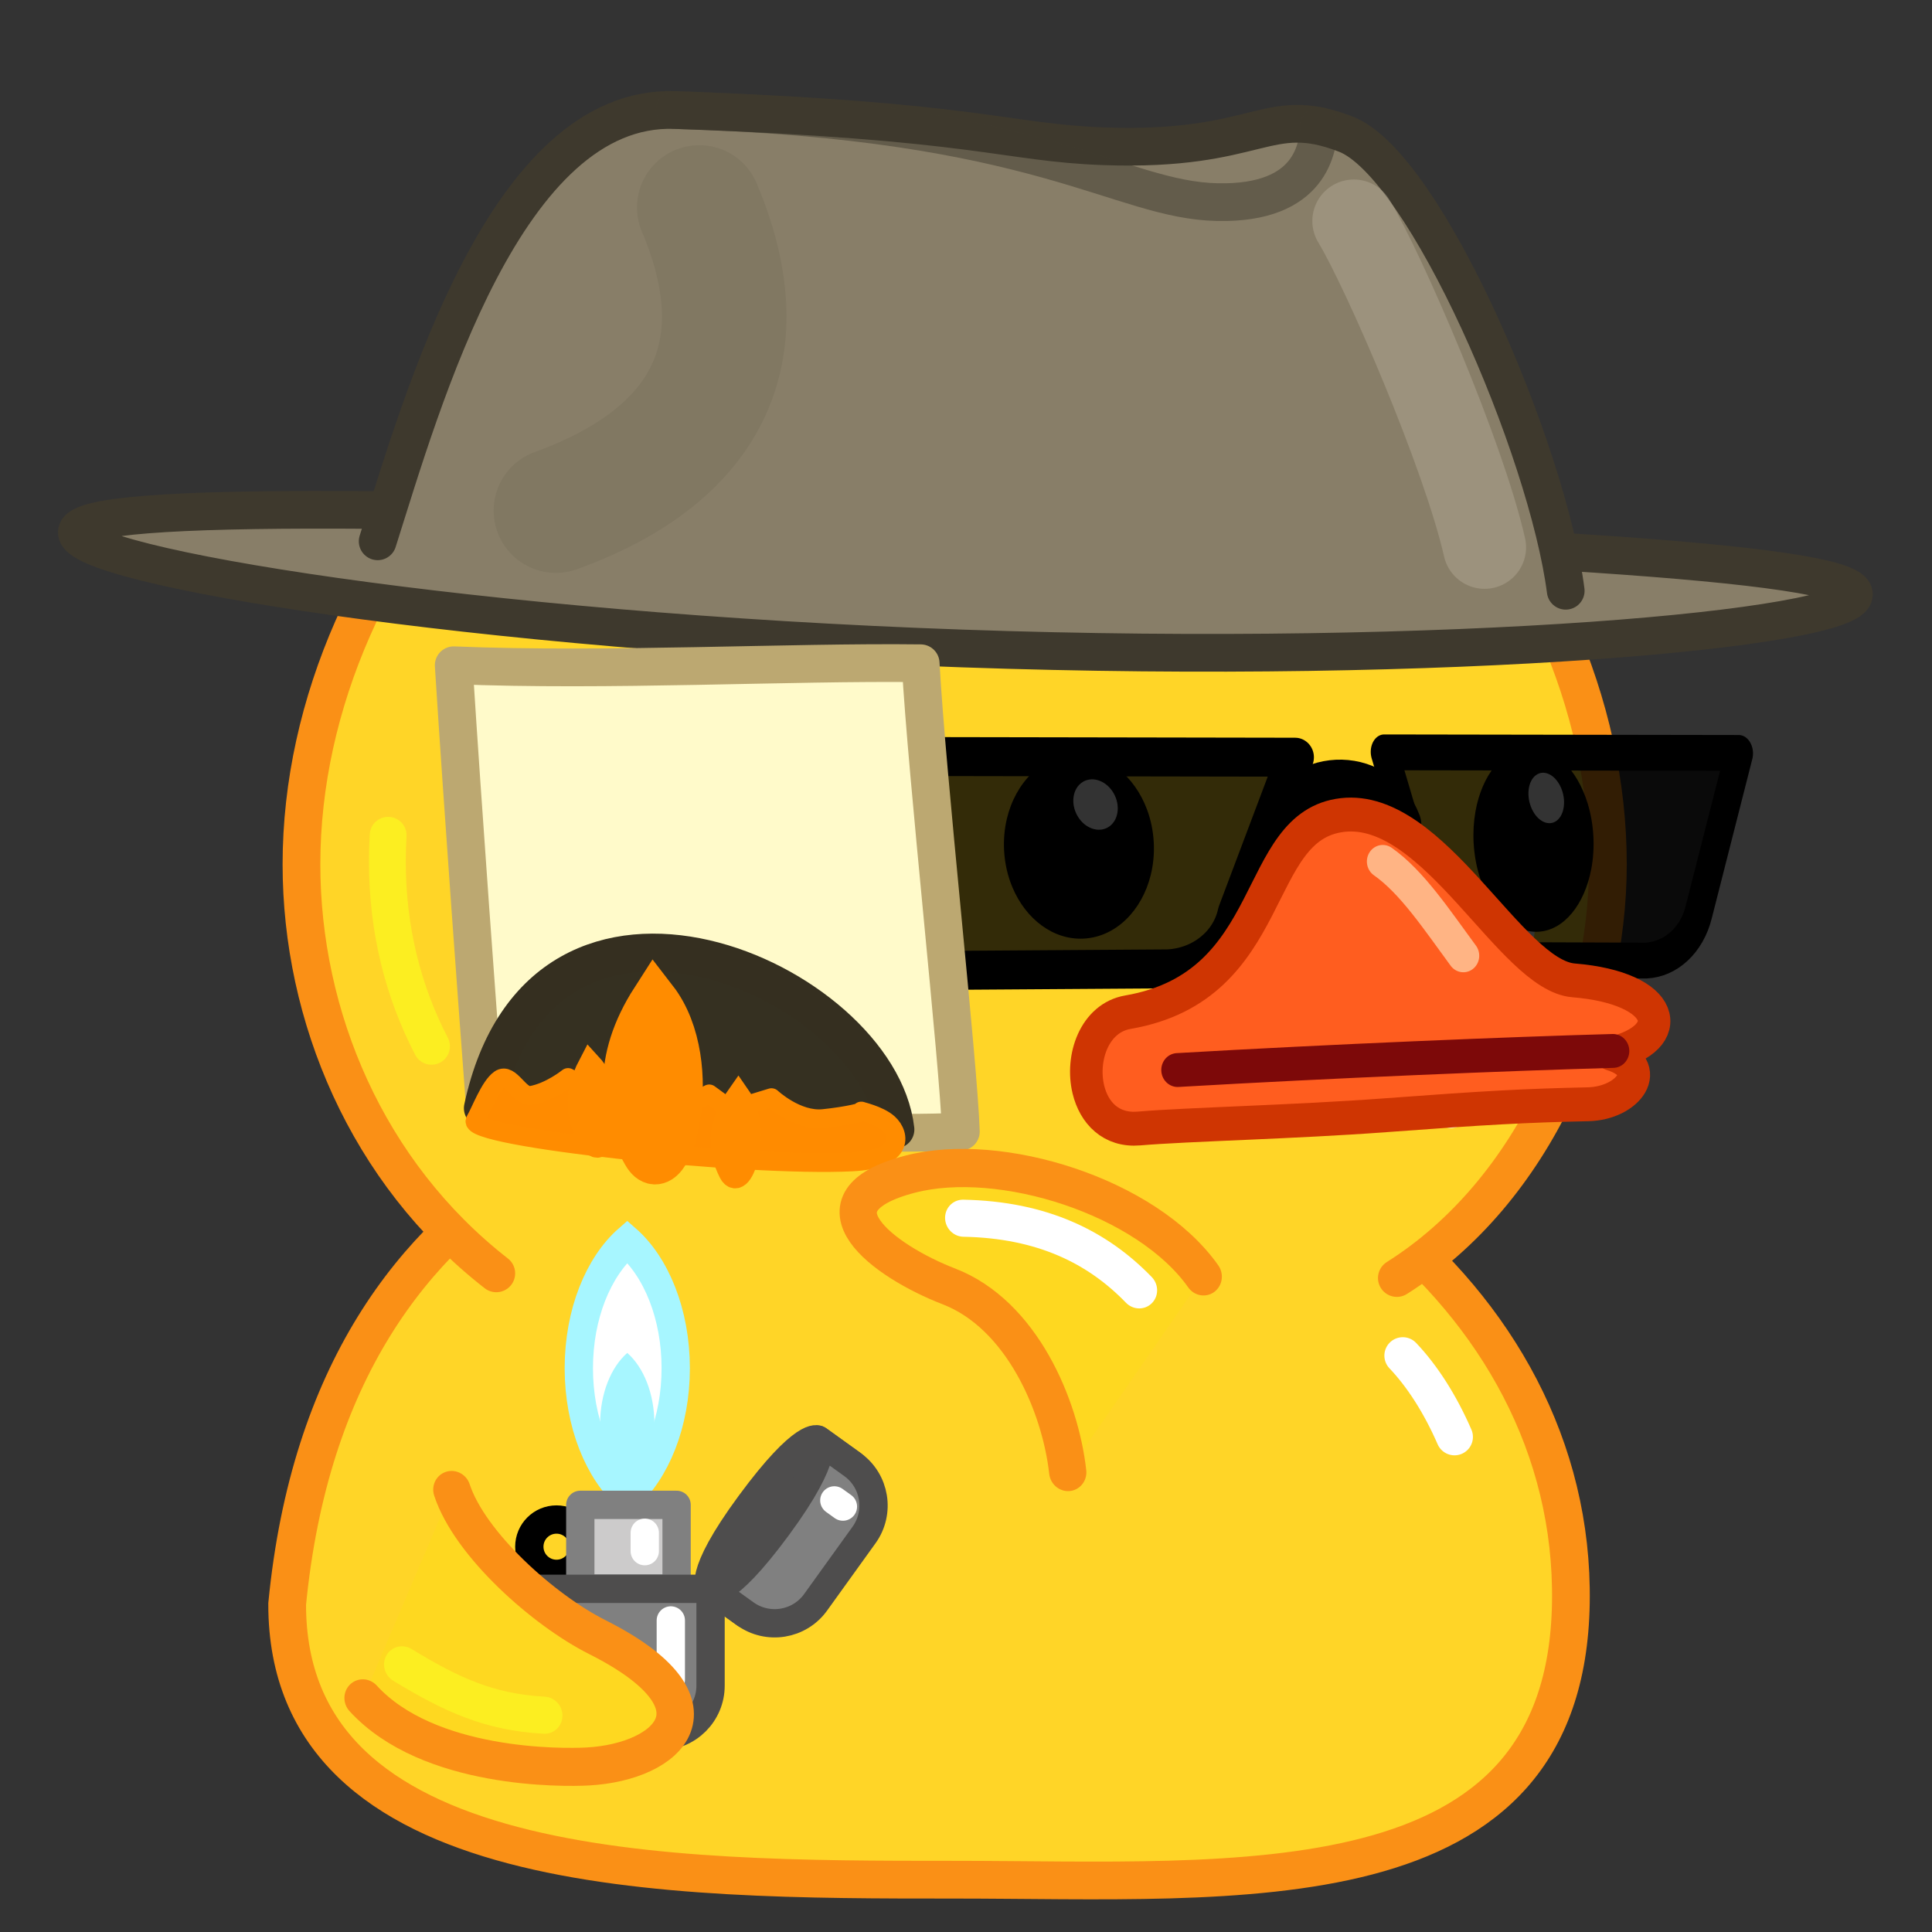 <svg xmlns="http://www.w3.org/2000/svg" xmlns:xlink="http://www.w3.org/1999/xlink" viewBox="0 0 512 512" width="512" height="512" style="width: 100%; height: 100%; transform: translate3d(0,0,0); content-visibility: visible;" preserveAspectRatio="xMidYMid meet"><rect x="0" y="0" width="512" height="512" fill="#333333" stroke="none"/><defs><clipPath id="__lottie_element_2"><rect width="512" height="512" x="0" y="0"></rect></clipPath><clipPath id="__lottie_element_4"><path d="M0,0 L512,0 L512,512 L0,512z"></path></clipPath><linearGradient id="__lottie_element_111" spreadMethod="pad" gradientUnits="userSpaceOnUse" x1="-195.159" y1="4.274" x2="-50.041" y2="4.055"><stop offset="18%" stop-color="rgb(0,0,0)"></stop><stop offset="18%" stop-color="rgb(6,56,93)"></stop><stop offset="18%" stop-color="rgb(12,112,185)"></stop><stop offset="38%" stop-color="rgb(12,112,185)"></stop><stop offset="58%" stop-color="rgb(12,112,185)"></stop><stop offset="58%" stop-color="rgb(6,56,93)"></stop><stop offset="59%" stop-color="rgb(0,0,0)"></stop></linearGradient><linearGradient id="__lottie_element_115" spreadMethod="pad" gradientUnits="userSpaceOnUse" x1="-195.159" y1="4.274" x2="-50.041" y2="4.055"><stop offset="18%" stop-color="rgb(0,0,0)"></stop><stop offset="18%" stop-color="rgb(6,56,93)"></stop><stop offset="18%" stop-color="rgb(12,112,185)"></stop><stop offset="38%" stop-color="rgb(12,112,185)"></stop><stop offset="58%" stop-color="rgb(12,112,185)"></stop><stop offset="58%" stop-color="rgb(6,56,93)"></stop><stop offset="59%" stop-color="rgb(0,0,0)"></stop></linearGradient><clipPath id="__lottie_element_141"><path d="M0,0 L512,0 L512,512 L0,512z"></path></clipPath><linearGradient id="__lottie_element_248" spreadMethod="pad" gradientUnits="userSpaceOnUse"><stop></stop><stop></stop><stop></stop><stop></stop><stop></stop><stop></stop><stop></stop></linearGradient><linearGradient id="__lottie_element_252" spreadMethod="pad" gradientUnits="userSpaceOnUse"><stop></stop><stop></stop><stop></stop><stop></stop><stop></stop><stop></stop><stop></stop></linearGradient></defs><g clip-path="url(#__lottie_element_2)"><g clip-path="url(#__lottie_element_141)" style="display: none;"><g style="display: none;"><g><path></path><path stroke-linecap="round" stroke-linejoin="round" fill-opacity="0"></path></g></g><g style="display: none;"><g><path></path><path stroke-linecap="butt" stroke-linejoin="miter" fill-opacity="0" stroke-miterlimit="10"></path></g></g><g style="display: none;"><g><path stroke-linecap="round" stroke-linejoin="round" fill-opacity="0"></path></g></g><g style="display: none;"><g><path></path><path stroke-linecap="round" stroke-linejoin="round" fill-opacity="0"></path></g></g><g style="display: none;"><g><path stroke-linecap="round" stroke-linejoin="round" fill-opacity="0"></path></g></g><g style="display: none;"><g><path stroke-linecap="round" stroke-linejoin="round" fill-opacity="0"></path></g></g><g style="display: none;"><path stroke-linecap="butt" stroke-linejoin="miter" fill-opacity="0" stroke-miterlimit="4"></path><g><path></path></g></g><g style="display: none;"><g><path></path></g></g><g style="display: none;"><path stroke-linecap="butt" stroke-linejoin="miter" fill-opacity="0" stroke-miterlimit="4"></path><g><path></path></g></g><g style="display: none;"><g><path></path></g></g><g style="display: none;"><g><path stroke-linecap="round" stroke-linejoin="round" fill-opacity="0"></path></g></g><g style="display: none;"><g><path fill="url(#__lottie_element_252)"></path><path stroke-linecap="round" stroke-linejoin="round" fill-opacity="0"></path></g></g><g style="display: none;"><g><path fill="url(#__lottie_element_248)"></path><path stroke-linecap="round" stroke-linejoin="round" fill-opacity="0"></path></g></g><g style="display: none;"><g><path></path><path stroke-linecap="round" stroke-linejoin="round" fill-opacity="0"></path></g></g><g style="display: none;"><g><path stroke-linecap="round" stroke-linejoin="round" fill-opacity="0"></path></g></g><g style="display: none;"><g><path stroke-linecap="round" stroke-linejoin="round" fill-opacity="0"></path></g></g><g style="display: none;"><g><path></path><path stroke-linecap="round" stroke-linejoin="round" fill-opacity="0"></path></g></g><g style="display: none;"><g><path></path><path stroke-linecap="round" stroke-linejoin="round" fill-opacity="0"></path></g></g><g style="display: none;"><g><path stroke-linecap="round" stroke-linejoin="round" fill-opacity="0"></path></g></g><g style="display: none;"><g><path stroke-linecap="round" stroke-linejoin="round" fill-opacity="0"></path></g></g><g style="display: none;"><g><path stroke-linecap="round" stroke-linejoin="round" fill-opacity="0"></path></g></g><g style="display: none;"><g><path></path><path stroke-linecap="round" stroke-linejoin="round" fill-opacity="0"></path></g></g><g style="display: none;"><g><path></path><path stroke-linecap="round" stroke-linejoin="round" fill-opacity="0"></path></g></g><g style="display: none;"><g><path></path><path stroke-linecap="round" stroke-linejoin="round" fill-opacity="0"></path></g></g><g style="display: none;"><g><path></path><path stroke-linecap="butt" stroke-linejoin="miter" fill-opacity="0" stroke-miterlimit="4"></path></g></g><g style="display: none;"><g><path></path><path stroke-linecap="butt" stroke-linejoin="miter" fill-opacity="0" stroke-miterlimit="4"></path></g></g><g style="display: none;"><g><path></path><path stroke-linecap="butt" stroke-linejoin="miter" fill-opacity="0" stroke-miterlimit="4"></path></g></g><g style="display: none;"><g><path stroke-linecap="round" stroke-linejoin="round" fill-opacity="0"></path></g></g><g style="display: none;"><g><path></path><path stroke-linecap="butt" stroke-linejoin="miter" fill-opacity="0" stroke-miterlimit="10"></path></g><g><path></path></g></g><g style="display: none;"><g><path stroke-linecap="round" stroke-linejoin="round" fill-opacity="0"></path></g><g><path></path><path stroke-linecap="round" stroke-linejoin="round" fill-opacity="0"></path></g><g><path></path><path stroke-linecap="round" stroke-linejoin="round" fill-opacity="0"></path></g></g><g style="display: none;"><g><path></path><path stroke-linecap="round" stroke-linejoin="round" fill-opacity="0"></path></g></g><g style="display: none;"><g><path></path><path stroke-linecap="round" stroke-linejoin="round" fill-opacity="0"></path></g></g><g style="display: none;"><g><path></path><path stroke-linecap="round" stroke-linejoin="round" fill-opacity="0"></path></g></g><g style="display: none;"><g><path></path><path stroke-linecap="round" stroke-linejoin="round" fill-opacity="0"></path></g></g><g style="display: none;"><g><path></path><path stroke-linecap="round" stroke-linejoin="round" fill-opacity="0"></path></g></g><g style="display: none;"><g><path></path><path stroke-linecap="round" stroke-linejoin="round" fill-opacity="0"></path></g></g><g style="display: none;"><g><path></path><path stroke-linecap="round" stroke-linejoin="round" fill-opacity="0"></path></g></g><g style="display: none;"><g><path stroke-linecap="round" stroke-linejoin="round" fill-opacity="0"></path></g></g><g style="display: none;"><g><path></path><path stroke-linecap="round" stroke-linejoin="round" fill-opacity="0"></path></g></g><g style="display: none;"><g><path stroke-linecap="round" stroke-linejoin="round" fill-opacity="0"></path></g></g><g style="display: none;"><g><path></path><path stroke-linecap="round" stroke-linejoin="round" fill-opacity="0"></path></g></g><g style="display: none;"><g><path stroke-linecap="round" stroke-linejoin="round" fill-opacity="0"></path></g></g><g style="display: none;"><g><path stroke-linecap="round" stroke-linejoin="round" fill-opacity="0"></path></g></g></g><g clip-path="url(#__lottie_element_4)" style="display: block;" transform="matrix(1,0,0,1,0,0)" opacity="1"><g style="display: none;"><g><path></path><path stroke-linecap="round" stroke-linejoin="round" fill-opacity="0"></path></g></g><g style="display: block;" transform="matrix(1.1,0,0,1.1,253,384.097)" opacity="1"><g opacity="1" transform="matrix(1,0,0,1,0,0)"><path fill="rgb(255,213,39)" fill-opacity="1" d=" M-0.397,103.674 C-69.066,103.674 -160.916,103.674 -160.817,37.25 C-150,-73.429 -62.121,-91.968 -3.701,-91.968 C74.549,-91.968 149.66,-37.967 148.45,36.972 C147.258,110.821 68.621,103.674 -0.397,103.674z"></path><path stroke-linecap="butt" stroke-linejoin="miter" fill-opacity="0" stroke-miterlimit="10" stroke="rgb(250,144,22)" stroke-opacity="1" stroke-width="9.091" d=" M-0.397,103.674 C-69.066,103.674 -160.916,103.674 -160.817,37.25 C-150,-73.429 -62.121,-91.968 -3.701,-91.968 C74.549,-91.968 149.66,-37.967 148.45,36.972 C147.258,110.821 68.621,103.674 -0.397,103.674z"></path></g></g><g style="display: block;" transform="matrix(1.1,0,0,1.1,253.161,407.359)" opacity="1"><g opacity="1" transform="matrix(0.978,-0.21,0.21,0.978,0,0)"><path stroke-linecap="round" stroke-linejoin="round" fill-opacity="0" stroke="rgb(255,255,255)" stroke-opacity="1" stroke-width="8.869" d=" M114.556,-20.122 C118.097,-14.336 120.917,-6.836 122.626,1.641"></path></g></g><g style="display: block;" transform="matrix(1.1,0,0,1.1,253,193.788)" opacity="1"><g opacity="1" transform="matrix(1,0,0,1,0,0)"><path fill="rgb(255,213,39)" fill-opacity="1" d=" M-110.436,130.604 C-141.667,106.26 -157.372,68.636 -157.372,32.061 C-157.372,-45.637 -86.915,-122.122 0,-122.122 C86.914,-122.122 157.372,-45.637 157.372,32.061 C157.372,68.735 139.815,110.724 106.528,131.728"></path><path stroke-linecap="round" stroke-linejoin="round" fill-opacity="0" stroke="rgb(250,144,22)" stroke-opacity="1" stroke-width="9.091" d=" M-110.436,130.604 C-141.667,106.26 -157.372,68.636 -157.372,32.061 C-157.372,-45.637 -86.915,-122.122 0,-122.122 C86.914,-122.122 157.372,-45.637 157.372,32.061 C157.372,68.735 139.815,110.724 106.528,131.728"></path></g></g><g style="display: block;" transform="matrix(1.1,0,0,1.1,127.449,214.623)" opacity="1"><g opacity="1" transform="matrix(1,0,0,1,0,0)"><path stroke-linecap="round" stroke-linejoin="round" fill-opacity="0" stroke="rgb(252,238,33)" stroke-opacity="1" stroke-width="8.869" d=" M-22.353,6.12 C-22.477,8.227 -22.54,10.337 -22.54,12.448 C-22.54,28.837 -18.756,43.765 -11.901,56.96"></path></g></g><g style="display: block;" transform="matrix(1.1,0,0,1.1,255.2,220.973)" opacity="1"><g opacity="1" transform="matrix(1,0,0,1,0,0)"><path stroke-linecap="round" stroke-linejoin="round" fill-opacity="0" stroke="rgb(255,255,255)" stroke-opacity="1" stroke-width="8.869" d=" M117.535,66.434 C131.391,47.101 134.643,23.913 134.046,4.438"></path></g></g><g style="display: block;" transform="matrix(0.971,-0.051,0.053,1.011,150.75,346.805)" opacity="1"><path stroke-linecap="butt" stroke-linejoin="miter" fill-opacity="0" stroke-miterlimit="4" stroke="rgb(0,0,0)" stroke-opacity="1" stroke-width="0" d=" M145.426,-138 C154.115,-138 161.536,-131.58 164.488,-122.531 C165.369,-119.832 165.852,-116.898 165.852,-113.831 C165.852,-110.858 165.398,-108.01 164.568,-105.379 C161.672,-96.199 154.194,-89.662 145.426,-89.662 C137.09,-89.662 129.92,-95.57 126.745,-104.041 C125.623,-107.034 125,-110.346 125,-113.831 C125,-116.704 125.424,-119.459 126.201,-122.015 C129.035,-131.335 136.573,-138 145.426,-138z"></path><g opacity="1" transform="matrix(1,0,0,1,0,0)"><path fill="rgb(0,0,0)" fill-opacity="1" d=" M145.426,-138 C154.115,-138 161.536,-131.58 164.488,-122.531 C165.369,-119.832 165.852,-116.898 165.852,-113.831 C165.852,-110.858 165.398,-108.01 164.568,-105.379 C161.672,-96.199 154.194,-89.662 145.426,-89.662 C137.09,-89.662 129.92,-95.57 126.745,-104.041 C125.623,-107.034 125,-110.346 125,-113.831 C125,-116.704 125.424,-119.459 126.201,-122.015 C129.035,-131.335 136.573,-138 145.426,-138z"></path></g></g><g style="display: block;" transform="matrix(0.777,-0.041,0.042,0.809,290.329,213.21)" opacity="1"><g opacity="1" transform="matrix(1,0,0,1,0,0)"><path fill="rgb(255,255,255)" fill-opacity="1" d=" M-6.406,3.286 C-4.247,7.495 0.371,9.436 3.909,7.621 C7.447,5.806 8.565,0.923 6.406,-3.286 C4.247,-7.495 -0.371,-9.436 -3.909,-7.621 C-7.447,-5.806 -8.565,-0.923 -6.406,3.286z"></path></g></g><g style="display: block;" transform="matrix(0.777,-0.041,0.053,1.011,299.43,343.532)" opacity="1"><path stroke-linecap="butt" stroke-linejoin="miter" fill-opacity="0" stroke-miterlimit="4" stroke="rgb(0,0,0)" stroke-opacity="1" stroke-width="0" d=" M145.426,-138 C154.115,-138 161.536,-131.58 164.488,-122.531 C165.369,-119.832 165.852,-116.898 165.852,-113.831 C165.852,-110.858 165.398,-108.01 164.568,-105.379 C161.672,-96.199 154.194,-89.662 145.426,-89.662 C137.09,-89.662 129.92,-95.57 126.745,-104.041 C125.623,-107.034 125,-110.346 125,-113.831 C125,-116.704 125.424,-119.459 126.201,-122.015 C129.035,-131.335 136.573,-138 145.426,-138z"></path><g opacity="1" transform="matrix(1,0,0,1,0,0)"><path fill="rgb(0,0,0)" fill-opacity="1" d=" M145.426,-138 C154.115,-138 161.536,-131.58 164.488,-122.531 C165.369,-119.832 165.852,-116.898 165.852,-113.831 C165.852,-110.858 165.398,-108.01 164.568,-105.379 C161.672,-96.199 154.194,-89.662 145.426,-89.662 C137.09,-89.662 129.92,-95.57 126.745,-104.041 C125.623,-107.034 125,-110.346 125,-113.831 C125,-116.704 125.424,-119.459 126.201,-122.015 C129.035,-131.335 136.573,-138 145.426,-138z"></path></g></g><g style="display: block;" transform="matrix(0.621,-0.033,0.042,0.809,409.773,211.469)" opacity="1"><g opacity="1" transform="matrix(1,0,0,1,0,0)"><path fill="rgb(255,255,255)" fill-opacity="1" d=" M-6.406,3.286 C-4.247,7.495 0.371,9.436 3.909,7.621 C7.447,5.806 8.565,0.923 6.406,-3.286 C4.247,-7.495 -0.371,-9.436 -3.909,-7.621 C-7.447,-5.806 -8.565,-0.923 -6.406,3.286z"></path></g></g><g style="display: block;" transform="matrix(0.874,-0.046,0.048,0.91,350.517,206.81)" opacity="1"><g opacity="1" transform="matrix(1,0,0,1,0,0)"><path stroke-linecap="round" stroke-linejoin="round" fill-opacity="0" stroke="rgb(0,0,0)" stroke-opacity="1" stroke-width="15" d=" M-12.924,13.383 C-7.862,-2.144 16.284,-2.424 21.641,13.966"></path></g></g><g style="display: block;" transform="matrix(0.874,-0.046,0.048,0.91,274.93,232.239)" opacity="1"><g opacity="1" transform="matrix(1,0,0,1,0,0)"><path fill="url(#__lottie_element_115)" fill-opacity="0.8" d=" M-66.838,-38.32 C-66.838,-38.32 79.842,-30.658 79.842,-30.658 C79.842,-30.658 59.55,13.795 59.55,13.795 C57.062,22.704 48.248,28.888 38.063,28.871 C38.063,28.871 -25.402,26.079 -25.402,26.079 C-34.865,26.063 -43.403,20.683 -46.763,12.618 C-46.763,12.618 -66.838,-38.32 -66.838,-38.32z"></path><path stroke-linecap="round" stroke-linejoin="round" fill-opacity="0" stroke="rgb(0,0,0)" stroke-opacity="1" stroke-width="11.332" d=" M-66.838,-38.32 C-66.838,-38.32 79.842,-30.658 79.842,-30.658 C79.842,-30.658 59.55,13.795 59.55,13.795 C57.062,22.704 48.248,28.888 38.063,28.871 C38.063,28.871 -25.402,26.079 -25.402,26.079 C-34.865,26.063 -43.403,20.683 -46.763,12.618 C-46.763,12.618 -66.838,-38.32 -66.838,-38.32z"></path></g></g><g style="display: block;" transform="matrix(0.699,-0.037,0.048,0.91,415.396,225.13)" opacity="1"><g opacity="1" transform="matrix(1,0,0,1,0,0)"><path fill="url(#__lottie_element_111)" fill-opacity="0.8" d=" M66.868,-25.412 C66.868,-25.412 -67.235,-31.031 -67.235,-31.031 C-67.235,-31.031 -52.665,15.781 -52.665,15.781 C-49.889,24.699 -40.876,30.914 -30.691,30.931 C-30.691,30.931 27.499,33.459 27.499,33.459 C36.962,33.475 45.328,28.124 48.427,20.07 C48.427,20.07 66.868,-25.412 66.868,-25.412z"></path><path stroke-linecap="round" stroke-linejoin="round" fill-opacity="0" stroke="rgb(0,0,0)" stroke-opacity="1" stroke-width="10.417" d=" M66.868,-25.412 C66.868,-25.412 -67.235,-31.031 -67.235,-31.031 C-67.235,-31.031 -52.665,15.781 -52.665,15.781 C-49.889,24.699 -40.876,30.914 -30.691,30.931 C-30.691,30.931 27.499,33.459 27.499,33.459 C36.962,33.475 45.328,28.124 48.427,20.07 C48.427,20.07 66.868,-25.412 66.868,-25.412z"></path></g></g><g style="display: block;" transform="matrix(0.971,-0.051,0.053,1.011,359.407,267.929)" opacity="1"><g opacity="1" transform="matrix(1,0,0,1,0,0)"><path fill="rgb(255,93,31)" fill-opacity="1" d=" M-60.805,27.73 C-47.422,27.313 -18.516,28.176 6.642,27.646 C33.961,27.07 44.706,27.054 61.757,27.559 C72.79,27.886 80.501,18.832 68.863,14.696 C87.351,11.391 84.889,-1.75 59.602,-5.026 C42.529,-7.238 24.271,-52.905 -0.911,-51.426 C-26.075,-49.948 -20.415,-7.603 -62.147,-2.829 C-71.393,-1.771 -75.645,8.517 -74.008,16.87 C-72.82,22.93 -68.533,27.971 -60.805,27.73z"></path><path stroke-linecap="round" stroke-linejoin="round" fill-opacity="0" stroke="rgb(207,53,2)" stroke-opacity="1" stroke-width="8.869" d=" M-60.805,27.73 C-47.422,27.313 -18.516,28.176 6.642,27.646 C33.961,27.07 44.706,27.054 61.757,27.559 C72.79,27.886 80.501,18.832 68.863,14.696 C87.351,11.391 84.889,-1.75 59.602,-5.026 C42.529,-7.238 24.271,-52.905 -0.911,-51.426 C-26.075,-49.948 -20.415,-7.603 -62.147,-2.829 C-71.393,-1.771 -75.645,8.517 -74.008,16.87 C-72.82,22.93 -68.533,27.971 -60.805,27.73z"></path></g></g><g style="display: block;" transform="matrix(0.971,-0.051,0.053,1.011,358.534,287.989)" opacity="1"><g opacity="1" transform="matrix(1,0,0,1,0,0)"><path stroke-linecap="round" stroke-linejoin="round" fill-opacity="0" stroke="rgb(125,9,9)" stroke-opacity="1" stroke-width="8.869" d=" M71.31,-5.78 C43.76,-6.448 -5.509,-6.985 -47.49,-6.764"></path></g></g><g style="display: block;" transform="matrix(1.044,0.172,-0.161,1.086,384.371,255.094)" opacity="1"><g opacity="1" transform="matrix(1,0,0,1,24.706,22.107)"><path stroke-linecap="round" stroke-linejoin="round" fill-opacity="0" stroke="rgb(255,180,132)" stroke-opacity="1" stroke-width="8" d=" M-21.766,-24.26 C-29.709,-31.861 -37.243,-39.822 -45.162,-43.521"></path></g></g><g style="display: block;" transform="matrix(0.999,0.035,-0.035,0.999,247.045,135.805)" opacity="1"><g opacity="1" transform="matrix(1,0,0,1,0,0)"><path fill="rgb(136,126,104)" fill-opacity="1" d=" M244.974,13.185 C244.974,22.183 139.442,35.76 9.262,35.76 C-120.918,35.76 -226.449,22.183 -226.449,13.185 C-226.449,4.187 -120.918,3.174 9.262,3.174 C139.442,3.174 244.974,4.187 244.974,13.185z"></path><path stroke-linecap="round" stroke-linejoin="round" fill-opacity="0" stroke="rgb(62,57,45)" stroke-opacity="1" stroke-width="10" d=" M244.974,13.185 C244.974,22.183 139.442,35.76 9.262,35.76 C-120.918,35.76 -226.449,22.183 -226.449,13.185 C-226.449,4.187 -120.918,3.174 9.262,3.174 C139.442,3.174 244.974,4.187 244.974,13.185z"></path></g></g><g style="display: block;" transform="matrix(0.999,0.035,-0.035,0.999,250.197,65.463)" opacity="1"><g opacity="1" transform="matrix(1,0,0,1,0,0)"><path fill="rgb(136,126,104)" fill-opacity="1" d=" M-147.345,83.231 C-136.815,45.483 -117.462,-33.792 -72.613,-33.792 C7.982,-33.792 15.112,-28.182 41.51,-28.182 C82.963,-28.182 83.984,-41.074 105.385,-33.64 C126.786,-26.206 161.773,48.175 167.887,85.304"></path><path stroke-linecap="round" stroke-linejoin="round" fill-opacity="0" stroke="rgb(62,57,45)" stroke-opacity="1" stroke-width="10" d=" M-147.345,83.231 C-136.815,45.483 -117.462,-33.792 -72.613,-33.792 C7.982,-33.792 15.112,-28.182 41.51,-28.182 C82.963,-28.182 83.984,-41.074 105.385,-33.64 C126.786,-26.206 161.773,48.175 167.887,85.304"></path></g></g><g style="display: block;" transform="matrix(1.099,0.038,-0.038,1.099,243.131,336.05)" opacity="0.33"><g opacity="1" transform="matrix(0.978,-0.21,0.21,0.978,0,0)"><path stroke-linecap="round" stroke-linejoin="round" fill-opacity="0" stroke="rgb(197,187,167)" stroke-opacity="1" stroke-width="20" d=" M147.902,-229.813 C152.832,-217.063 164.013,-169.762 165.065,-146.883"></path></g></g><g style="display: block;" transform="matrix(1.099,0.038,-0.038,1.099,243.131,336.05)" opacity="0.1"><g opacity="1" transform="matrix(0.978,-0.21,0.21,0.978,0,0)"><path stroke-linecap="round" stroke-linejoin="round" fill-opacity="0" stroke="rgb(62,57,45)" stroke-opacity="1" stroke-width="30" d=" M-6.763,-260.787 C1.257,-225.705 -13.467,-201.901 -53.617,-194.969"></path></g></g><g style="display: block;" transform="matrix(0.999,0.035,-0.035,0.999,250.197,65.463)" opacity="0.5"><g opacity="1" transform="matrix(1,0,0,1,0,0)"><path stroke-linecap="round" stroke-linejoin="round" fill-opacity="0" stroke="rgb(62,57,45)" stroke-opacity="1" stroke-width="10" d=" M-72.613,-33.792 C24.788,-34.453 45.671,-14.034 72.066,-14.432 C97.103,-14.81 98.121,-30.033 98.255,-35.604"></path></g></g><g style="display: block;" transform="matrix(0.92,-0.393,0.393,0.92,191.999,247.397)" opacity="1"><g opacity="1" transform="matrix(1,0,0,1,0,0)"><path fill="rgb(255,250,202)" fill-opacity="1" d=" M75.911,-45.428 C44,-59.524 -1.184,-75.963 -38.045,-93.529 C-51.29,-56.111 -68.64,-5.476 -76.374,17.251 C-54.883,29.932 4.119,60.536 36.962,72.845 C43.569,55.942 65.84,-17.854 75.911,-45.428z"></path><path stroke-linecap="round" stroke-linejoin="round" fill-opacity="0" stroke="rgb(188,168,113)" stroke-opacity="1" stroke-width="10" d=" M75.911,-45.428 C44,-59.524 -1.184,-75.963 -38.045,-93.529 C-51.29,-56.111 -68.64,-5.476 -76.374,17.251 C-54.883,29.932 4.119,60.536 36.962,72.845 C43.569,55.942 65.84,-17.854 75.911,-45.428z"></path></g></g><g style="display: block;" transform="matrix(0.92,-0.393,0.393,0.92,191.999,275.478)" opacity="1"><g opacity="1" transform="matrix(1,0,0,1,0,0)"><path fill="rgb(53,48,33)" fill-opacity="1" d=" M-66.035,-8.413 C-62.671,-6.464 -58.81,-4.268 -54.562,-1.904 C-36.604,8.093 -11.744,21.115 11.652,31.344 C18.743,34.444 25.701,37.288 32.29,39.713 C43.635,1.687 -22.531,-70.042 -66.035,-8.413z"></path><path stroke-linecap="round" stroke-linejoin="round" fill-opacity="0" stroke="rgb(53,47,32)" stroke-opacity="1" stroke-width="10" d=" M-66.035,-8.413 C-62.671,-6.464 -58.81,-4.268 -54.562,-1.904 C-36.604,8.093 -11.744,21.115 11.652,31.344 C18.743,34.444 25.701,37.288 32.29,39.713 C43.635,1.687 -22.531,-70.042 -66.035,-8.413z"></path></g></g><g style="display: block;" transform="matrix(1,0,0,1,259.987,188.026)" opacity="1"><g opacity="1" transform="matrix(1,0,0,1,0,0)"><path fill="rgb(255,139,0)" fill-opacity="1" d=" M-78.411,105.215 C-78.411,105.215 -87.425,100.334 -87.425,100.334 C-87.425,100.334 -98.844,103.09 -98.844,103.09 C-98.844,103.09 -109.442,97.532 -109.442,97.532 C-109.442,97.532 -114.211,101.397 -119.257,102.274 C-122.317,102.806 -124.75,96.088 -127.512,97.986 C-130.2,99.835 -132.655,106.611 -134.039,108.885 C-136.799,113.421 -62.267,121.285 -34.184,119.885 C-20.5,119.204 -21.304,112.654 -24.54,109.705 C-27.047,107.42 -32.249,106.371 -31.712,106.424 C-30.449,106.549 -35.34,107.754 -41.774,108.417 C-48.86,109.146 -55.539,102.873 -55.539,102.873 C-55.539,102.873 -66.225,106.141 -66.225,106.141 C-66.225,106.141 -72.044,101.878 -72.044,101.878 C-72.044,101.878 -78.411,105.215 -78.411,105.215z"></path><path stroke-linecap="round" stroke-linejoin="round" fill-opacity="0" stroke="rgb(255,140,0)" stroke-opacity="1" stroke-width="5" d=" M-78.411,105.215 C-78.411,105.215 -87.425,100.334 -87.425,100.334 C-87.425,100.334 -98.844,103.09 -98.844,103.09 C-98.844,103.09 -109.442,97.532 -109.442,97.532 C-109.442,97.532 -114.211,101.397 -119.257,102.274 C-122.317,102.806 -124.75,96.088 -127.512,97.986 C-130.2,99.835 -132.655,106.611 -134.039,108.885 C-136.799,113.421 -62.267,121.285 -34.184,119.885 C-20.5,119.204 -21.304,112.654 -24.54,109.705 C-27.047,107.42 -32.249,106.371 -31.712,106.424 C-30.449,106.549 -35.34,107.754 -41.774,108.417 C-48.86,109.146 -55.539,102.873 -55.539,102.873 C-55.539,102.873 -66.225,106.141 -66.225,106.141 C-66.225,106.141 -72.044,101.878 -72.044,101.878 C-72.044,101.878 -78.411,105.215 -78.411,105.215z"></path></g></g><g style="display: block;" transform="matrix(0.774,0,0,0.774,240.337,215.453)" opacity="1"><g opacity="1" transform="matrix(1,0,0,1,0,0)"><path fill="rgb(255,140,0)" fill-opacity="1" d=" M-86.5,64 C-100,85 -97.5,102.5 -89.5,116.5 C-81.5,130.5 -69.5,86 -86.5,64z"></path><path stroke-linecap="butt" stroke-linejoin="miter" fill-opacity="0" stroke-miterlimit="4" stroke="rgb(255,140,0)" stroke-opacity="1" stroke-width="16" d=" M-86.5,64 C-100,85 -97.5,102.5 -89.5,116.5 C-81.5,130.5 -69.5,86 -86.5,64z"></path></g></g><g style="display: block;" transform="matrix(0.39,-0.034,0.034,0.39,187.939,254.264)" opacity="1"><g opacity="1" transform="matrix(1,0,0,1,0,0)"><path fill="rgb(255,140,0)" fill-opacity="1" d=" M-86.5,64 C-100,85 -97.5,102.5 -89.5,116.5 C-81.5,130.5 -69.5,86 -86.5,64z"></path><path stroke-linecap="butt" stroke-linejoin="miter" fill-opacity="0" stroke-miterlimit="4" stroke="rgb(255,140,0)" stroke-opacity="1" stroke-width="16" d=" M-86.5,64 C-100,85 -97.5,102.5 -89.5,116.5 C-81.5,130.5 -69.5,86 -86.5,64z"></path></g></g><g style="display: block;" transform="matrix(0.388,0.018,-0.018,0.388,230.389,267.135)" opacity="1"><g opacity="1" transform="matrix(1,0,0,1,0,0)"><path fill="rgb(255,140,0)" fill-opacity="1" d=" M-86.5,64 C-100,85 -97.5,102.5 -89.5,116.5 C-81.5,130.5 -69.5,86 -86.5,64z"></path><path stroke-linecap="butt" stroke-linejoin="miter" fill-opacity="0" stroke-miterlimit="4" stroke="rgb(255,140,0)" stroke-opacity="1" stroke-width="16" d=" M-86.5,64 C-100,85 -97.5,102.5 -89.5,116.5 C-81.5,130.5 -69.5,86 -86.5,64z"></path></g></g><g style="display: none;"><g><path stroke-linecap="round" stroke-linejoin="round" fill-opacity="0"></path></g></g><g style="display: block;" transform="matrix(-0.75,0,0,0.877,259.178,372.621)" opacity="1"><g opacity="1" transform="matrix(1,0,0,1,0,0)"><path fill="rgb(255,255,255)" fill-opacity="1" d=" M123.928,-49.7 C113.696,-42.058 106.807,-27.789 106.807,-11.434 C106.807,4.921 113.696,19.19 123.928,26.832 C134.16,19.19 141.048,4.921 141.048,-11.434 C141.048,-27.789 134.16,-42.058 123.928,-49.7z"></path><path stroke-linecap="butt" stroke-linejoin="miter" fill-opacity="0" stroke-miterlimit="10" stroke="rgb(167,246,255)" stroke-opacity="1" stroke-width="10" d=" M123.928,-49.7 C113.696,-42.058 106.807,-27.789 106.807,-11.434 C106.807,4.921 113.696,19.19 123.928,26.832 C134.16,19.19 141.048,4.921 141.048,-11.434 C141.048,-27.789 134.16,-42.058 123.928,-49.7z"></path></g><g opacity="1" transform="matrix(1,0,0,1,0,0)"><path fill="rgb(167,246,255)" fill-opacity="1" d=" M123.928,-16.055 C118.194,-11.772 114.334,-3.776 114.334,5.389 C114.334,14.554 118.194,22.549 123.928,26.832 C129.662,22.549 133.522,14.554 133.522,5.389 C133.522,-3.776 129.662,-11.772 123.928,-16.055z"></path></g></g><g style="display: block;" transform="matrix(-0.75,0,0,0.75,179.303,411.266)" opacity="1"><g opacity="1" transform="matrix(1,0,0,1,0,0)"><path stroke-linecap="round" stroke-linejoin="round" fill-opacity="0" stroke="rgb(0,0,0)" stroke-opacity="1" stroke-width="10" d=" M52.036,-1.834 C52.036,3.468 47.738,7.765 42.436,7.765 C37.134,7.765 32.837,3.468 32.837,-1.834 C32.837,-7.136 37.134,-11.434 42.436,-11.434 C47.738,-11.434 52.036,-7.136 52.036,-1.834z"></path></g><g opacity="1" transform="matrix(1,0,0,1,0,0)"><path fill="rgb(204,203,203)" fill-opacity="1" d=" M34.025,12.952 C34.025,12.952 0,12.952 0,12.952 C0,12.952 0,-16.621 0,-16.621 C0,-16.621 34.025,-16.621 34.025,-16.621 C34.025,-16.621 34.025,12.952 34.025,12.952z"></path><path stroke-linecap="round" stroke-linejoin="round" fill-opacity="0" stroke="rgb(128,128,128)" stroke-opacity="1" stroke-width="10" d=" M34.025,12.952 C34.025,12.952 0,12.952 0,12.952 C0,12.952 0,-16.621 0,-16.621 C0,-16.621 34.025,-16.621 34.025,-16.621 C34.025,-16.621 34.025,12.952 34.025,12.952z"></path></g><g opacity="1" transform="matrix(1,0,0,1,0,0)"><path fill="rgb(128,128,128)" fill-opacity="1" d=" M11.244,-6.763 C11.244,-6.763 11.244,-0.257 11.244,-0.257"></path><path stroke-linecap="round" stroke-linejoin="round" fill-opacity="0" stroke="rgb(255,255,255)" stroke-opacity="1" stroke-width="10" d=" M11.244,-6.763 C11.244,-6.763 11.244,-0.257 11.244,-0.257"></path></g></g><g style="display: block;" transform="matrix(-0.75,0,0,0.75,163.959,440.565)" opacity="1"><g opacity="1" transform="matrix(1,0,0,1,0,0)"><path fill="rgb(128,128,128)" fill-opacity="1" d=" M-32.462,-26.015 C-32.462,-26.015 -32.462,8.199 -32.462,8.199 C-32.462,18.038 -24.486,26.015 -14.647,26.015 C-14.647,26.015 14.647,26.015 14.647,26.015 C24.486,26.015 32.462,18.038 32.462,8.199 C32.462,8.199 32.462,-26.015 32.462,-26.015 C32.462,-26.015 -32.462,-26.015 -32.462,-26.015z"></path><path stroke-linecap="round" stroke-linejoin="round" fill-opacity="0" stroke="rgb(78,77,77)" stroke-opacity="1" stroke-width="10" d=" M-32.462,-26.015 C-32.462,-26.015 -32.462,8.199 -32.462,8.199 C-32.462,18.038 -24.486,26.015 -14.647,26.015 C-14.647,26.015 14.647,26.015 14.647,26.015 C24.486,26.015 32.462,18.038 32.462,8.199 C32.462,8.199 32.462,-26.015 32.462,-26.015 C32.462,-26.015 -32.462,-26.015 -32.462,-26.015z"></path></g></g><g style="display: block;" transform="matrix(-0.75,0,0,0.75,177.773,437.315)" opacity="1"><g opacity="1" transform="matrix(1,0,0,1,0,0)"><path fill="rgb(128,128,128)" fill-opacity="1" d=" M0,-10.506 C0,-10.506 0,10.506 0,10.506"></path><path stroke-linecap="round" stroke-linejoin="round" fill-opacity="0" stroke="rgb(255,255,255)" stroke-opacity="1" stroke-width="10" d=" M0,-10.506 C0,-10.506 0,10.506 0,10.506"></path></g></g><g style="display: block;" transform="matrix(0.438,-0.609,-0.609,-0.438,212.543,408.501)" opacity="1"><g opacity="1" transform="matrix(1,0,0,1,0,0)"><path fill="rgb(78,77,77)" fill-opacity="1" d=" M-32.462,1.362 C-32.462,1.362 -32.462,16.453 -32.462,16.453 C-32.462,16.453 -32.468,22.955 0.004,22.583 C32.476,22.211 32.462,16.453 32.462,16.453 C32.462,16.453 32.462,1.362 32.462,1.362 C32.462,-8.477 -32.462,-8.477 -32.462,1.362z"></path><path stroke-linecap="round" stroke-linejoin="round" fill-opacity="0" stroke="rgb(78,77,77)" stroke-opacity="1" stroke-width="10" d=" M-32.462,1.362 C-32.462,1.362 -32.462,16.453 -32.462,16.453 C-32.462,16.453 -32.468,22.955 0.004,22.583 C32.476,22.211 32.462,16.453 32.462,16.453 C32.462,16.453 32.462,1.362 32.462,1.362 C32.462,-8.477 -32.462,-8.477 -32.462,1.362z"></path></g></g><g style="display: block;" transform="matrix(0.438,-0.609,-0.609,-0.438,212.543,408.501)" opacity="1"><g opacity="1" transform="matrix(1,0,0,1,0,0)"><path fill="rgb(128,128,128)" fill-opacity="1" d=" M14.647,-16.453 C14.647,-16.453 -14.647,-16.453 -14.647,-16.453 C-24.486,-16.453 -32.462,-8.477 -32.462,1.362 C-32.462,1.362 -32.462,16.453 -32.462,16.453 C-32.462,16.453 -33.314,10.436 -0.842,10.064 C31.63,9.692 32.462,16.453 32.462,16.453 C32.462,16.453 32.462,1.362 32.462,1.362 C32.462,-8.477 24.486,-16.453 14.647,-16.453z"></path><path stroke-linecap="round" stroke-linejoin="round" fill-opacity="0" stroke="rgb(78,77,77)" stroke-opacity="1" stroke-width="10" d=" M14.647,-16.453 C14.647,-16.453 -14.647,-16.453 -14.647,-16.453 C-24.486,-16.453 -32.462,-8.477 -32.462,1.362 C-32.462,1.362 -32.462,16.453 -32.462,16.453 C-32.462,16.453 -33.314,10.436 -0.842,10.064 C31.63,9.692 32.462,16.453 32.462,16.453 C32.462,16.453 32.462,1.362 32.462,1.362 C32.462,-8.477 24.486,-16.453 14.647,-16.453z"></path></g></g><g style="display: block;" transform="matrix(0.438,-0.609,-0.609,-0.438,204.699,419.875)" opacity="1"><g opacity="1" transform="matrix(1,0,0,1,0,0)"><path fill="rgb(128,128,128)" fill-opacity="1" d=" M36.852,-4.175 C36.852,-4.175 36.852,-0.437 36.852,-0.437"></path><path stroke-linecap="round" stroke-linejoin="round" fill-opacity="0" stroke="rgb(255,255,255)" stroke-opacity="1" stroke-width="10" d=" M36.852,-4.175 C36.852,-4.175 36.852,-0.437 36.852,-0.437"></path></g></g><g style="display: none;"><g><path></path><path stroke-linecap="round" stroke-linejoin="round" fill-opacity="0"></path></g></g><g style="display: block;" transform="matrix(0.465,1.011,-0.987,0.454,71.283,429.156)" opacity="1"><g opacity="1" transform="matrix(1,0,0,1,0,0)"><path fill="rgb(254,216,32)" fill-opacity="1" d=" M-9.799,-53.739 C3.799,-52.152 25.382,-61.859 36.486,-70.936 C64.235,-93.622 70.732,-74.28 63.538,-55.635 C61.336,-49.927 48.359,-19.995 26.447,-12.818"></path><path stroke-linecap="round" stroke-linejoin="round" fill-opacity="0" stroke="rgb(250,144,22)" stroke-opacity="1" stroke-width="9.091" d=" M-9.799,-53.739 C3.799,-52.152 25.382,-61.859 36.486,-70.936 C64.235,-93.622 70.732,-74.28 63.538,-55.635 C61.336,-49.927 48.359,-19.995 26.447,-12.818"></path></g></g><g style="display: block;" transform="matrix(0.719,-0.818,0.822,0.748,83.979,550.461)" opacity="1"><g opacity="1" transform="matrix(0.978,-0.21,0.21,0.978,0,0)"><path stroke-linecap="round" stroke-linejoin="round" fill-opacity="0" stroke="rgb(252,238,33)" stroke-opacity="1" stroke-width="8.869" d=" M96.628,-29.972 C96.404,-16.209 97.371,-6.285 103.48,5.583"></path></g></g><g style="display: block;" transform="matrix(-1.041,0.3,0.31,1.073,289.635,339.717)" opacity="1"><g opacity="1" transform="matrix(1,0,0,1,0,0)"><path fill="rgb(254,216,32)" fill-opacity="1" d=" M-26.3,5.981 C-18.479,-15.945 12.85,-36.002 35.638,-36.573 C62.606,-37.249 47.709,-18.421 34.135,-8.423 C18.941,2.768 16.059,26.103 18.827,41.687"></path><path stroke-linecap="round" stroke-linejoin="round" fill-opacity="0" stroke="rgb(250,144,22)" stroke-opacity="1" stroke-width="9.091" d=" M-26.3,5.981 C-18.479,-15.945 12.85,-36.002 35.638,-36.573 C62.606,-37.249 47.709,-18.421 34.135,-8.423 C18.941,2.768 16.059,26.103 18.827,41.687"></path></g></g><g style="display: block;" transform="matrix(1.06,0.293,-0.265,1.068,152.027,330.171)" opacity="1"><g opacity="1" transform="matrix(0.978,-0.21,0.21,0.978,0,0)"><path stroke-linecap="round" stroke-linejoin="round" fill-opacity="0" stroke="rgb(255,255,255)" stroke-opacity="1" stroke-width="8.869" d=" M94.145,-11.927 C113.28,-12.647 126.892,-6.816 137.21,2.815"></path></g></g><g style="display: none;"><g><path></path><path stroke-linecap="round" stroke-linejoin="round" fill-opacity="0"></path></g></g><g style="display: none;"><g><path stroke-linecap="round" stroke-linejoin="round" fill-opacity="0"></path></g></g><g style="display: none;"><g><path stroke-linecap="round" stroke-linejoin="round" fill-opacity="0"></path></g></g></g></g></svg>